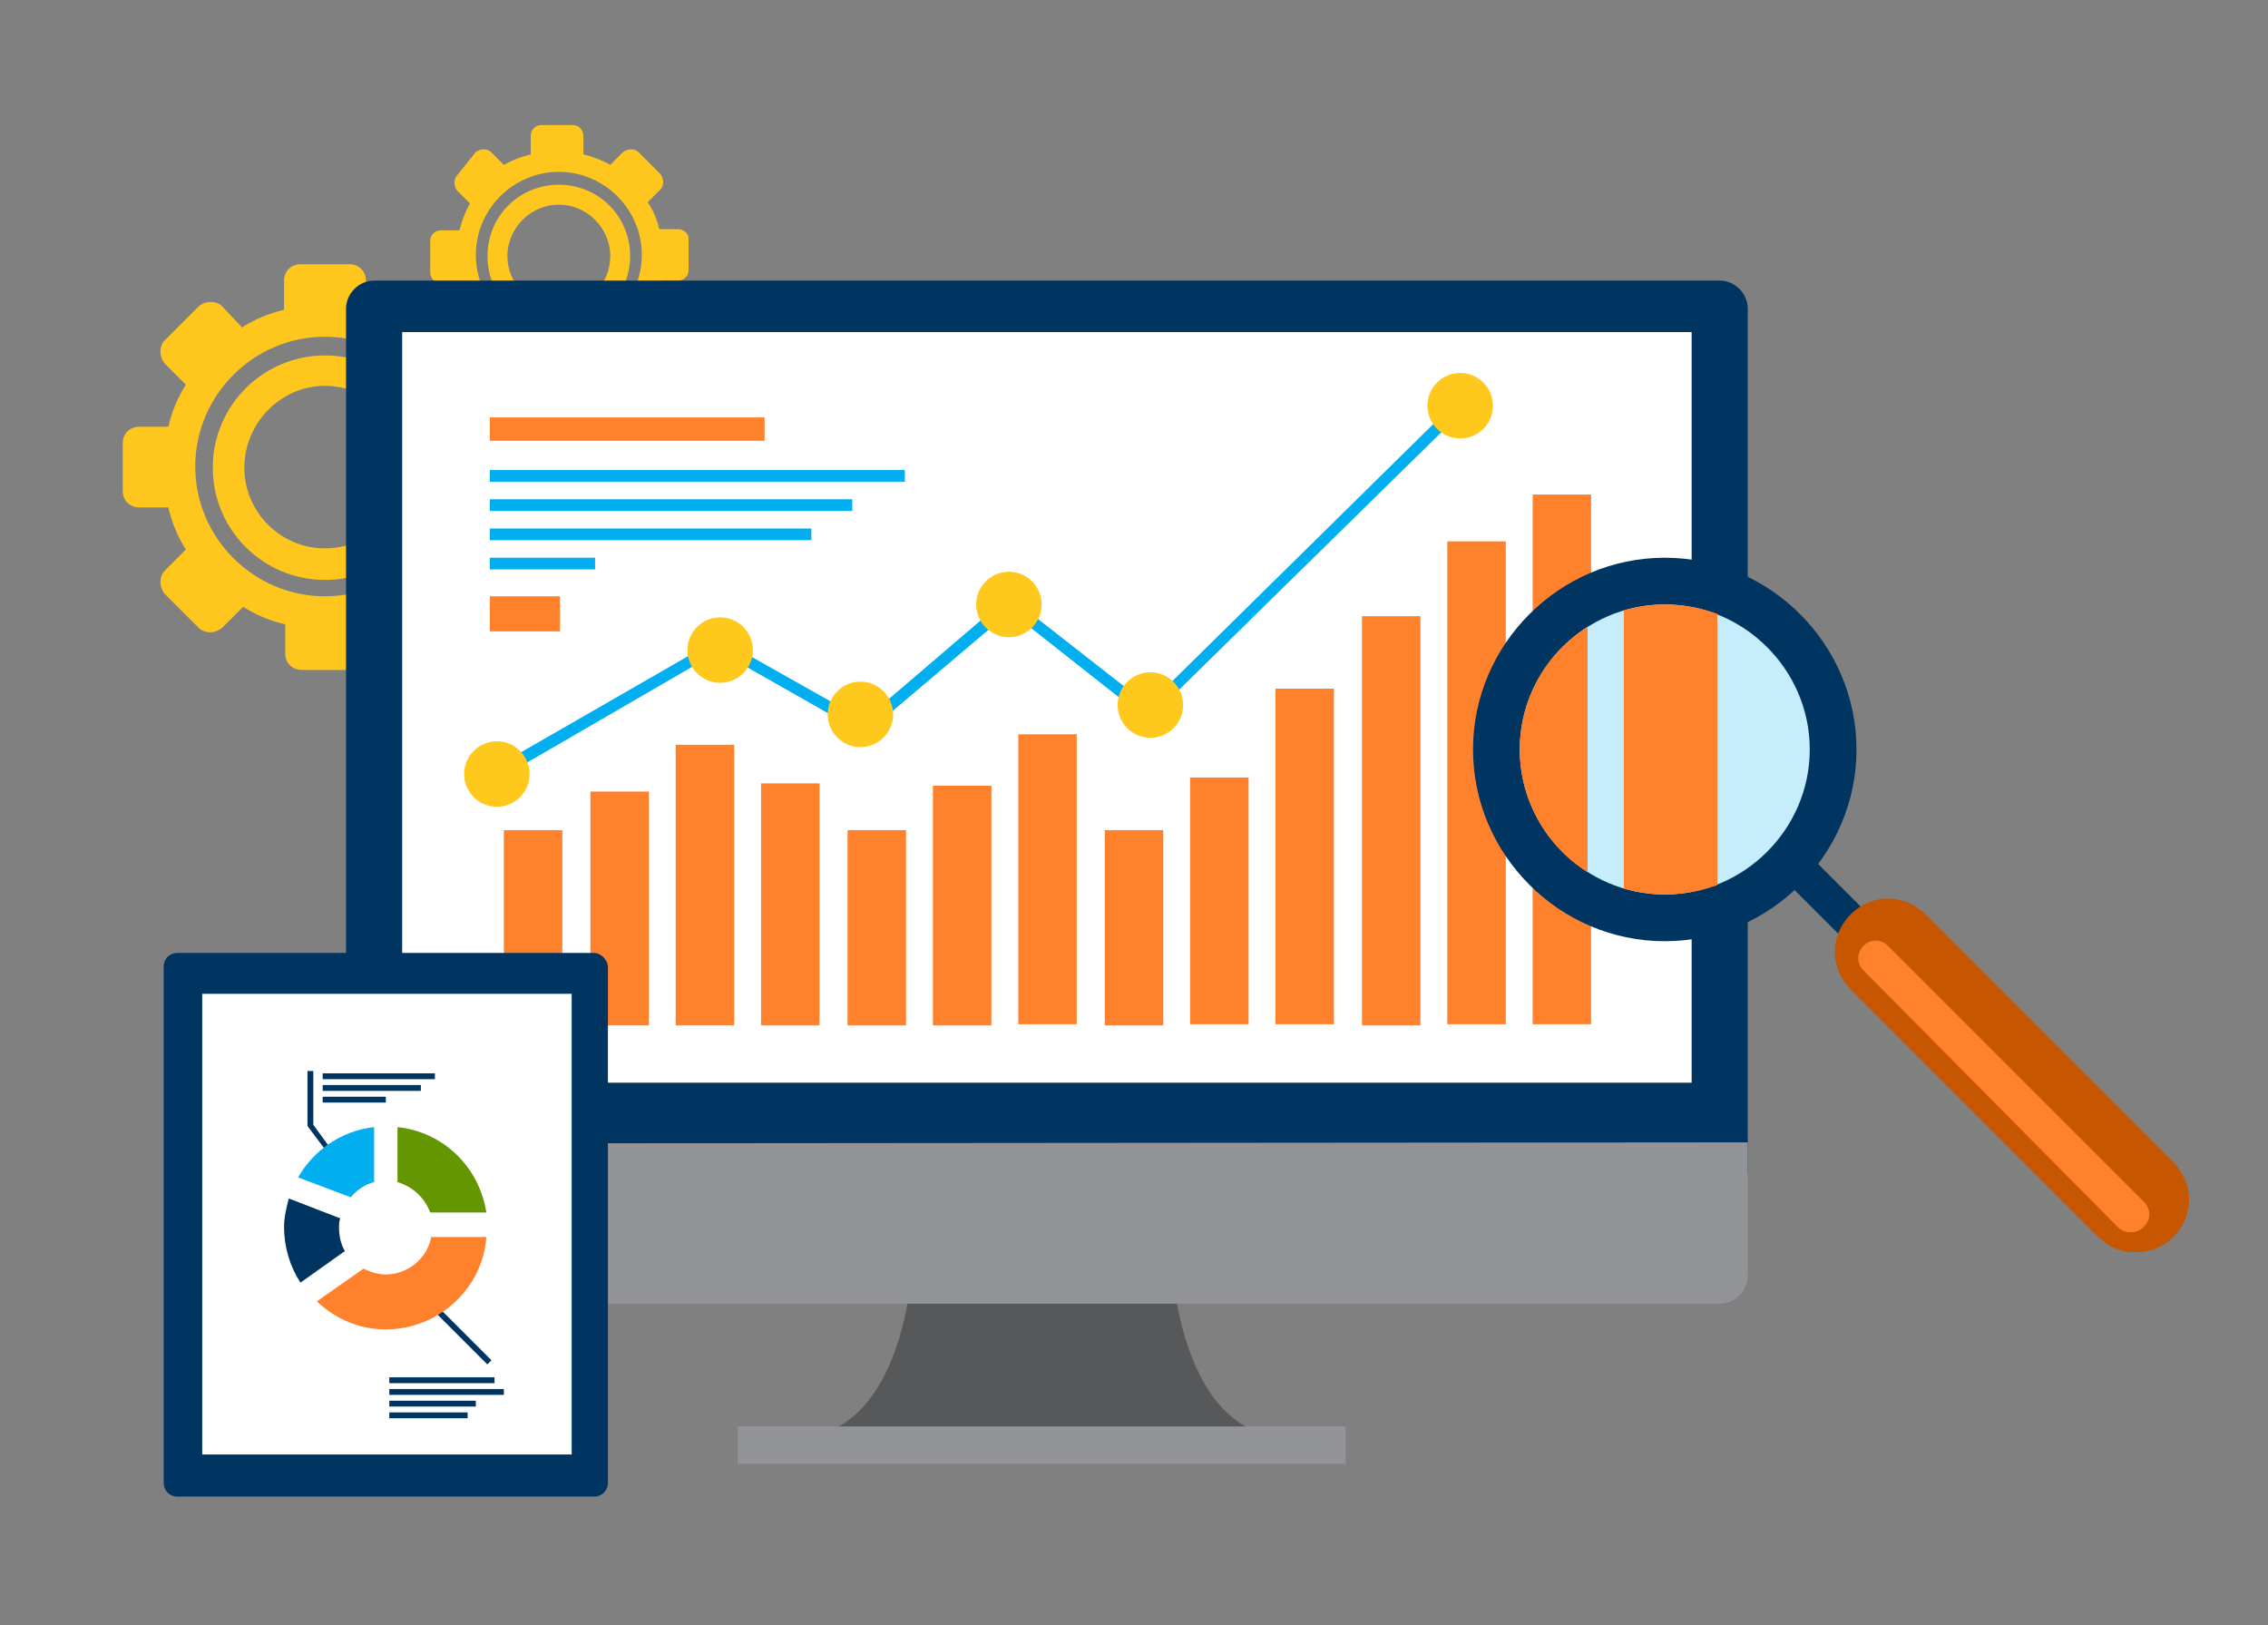 <?xml version="1.0" encoding="UTF-8"?>
<svg version="1.1" id="Layer_2" xmlns="http://www.w3.org/2000/svg" xmlns:xlink="http://www.w3.org/1999/xlink" x="0px" y="0px" viewBox="0 0 194 139" enable-background="new 0 0 194 139" xml:space="preserve">
<rect x="0" y="0" width="194" height="139" fill="#808080" stroke="none"/>
<g>
	<path fill="#FFC71D" d="M43.8,36.5h-2.5c-0.3-1.3-0.8-2.5-1.5-3.6l1.8-1.8c0.5-0.5,0.5-1.4,0-2l-2.9-2.9c-0.5-0.5-1.4-0.5-2,0 L34.9,28c-1.1-0.7-2.3-1.2-3.6-1.5V24c0-0.8-0.6-1.4-1.4-1.4h-4.2c-0.8,0-1.4,0.6-1.4,1.4v2.5c-1.3,0.3-2.5,0.8-3.6,1.5L19,26.2 c-0.5-0.5-1.4-0.5-2,0l-2.9,2.9c-0.5,0.5-0.5,1.4,0,2l1.8,1.8c-0.7,1.1-1.2,2.3-1.5,3.6h-2.5c-0.8,0-1.4,0.6-1.4,1.4V42 c0,0.8,0.6,1.4,1.4,1.4h2.5c0.3,1.3,0.8,2.5,1.5,3.6l-1.8,1.8c-0.5,0.5-0.5,1.4,0,2l2.9,2.9c0.5,0.5,1.4,0.5,2,0l1.8-1.8 c1.1,0.7,2.3,1.2,3.6,1.5v2.5c0,0.8,0.6,1.4,1.4,1.4h4.2c0.8,0,1.4-0.6,1.4-1.4v-2.5c1.3-0.3,2.5-0.8,3.6-1.5l1.8,1.8 c0.5,0.5,1.4,0.5,2,0l2.9-2.9c0.5-0.5,0.5-1.4,0-2L39.8,47c0.7-1.1,1.2-2.3,1.5-3.6h2.5c0.8,0,1.4-0.6,1.4-1.4v-4.2 C45.2,37.1,44.6,36.5,43.8,36.5z M27.8,51c-6.1,0-11.1-5-11.1-11.1s5-11.1,11.1-11.1c6.1,0,11.1,5,11.1,11.1S33.9,51,27.8,51z"/>
	<path fill="#FFC71D" d="M27.8,30.4c-5.3,0-9.6,4.3-9.6,9.6s4.3,9.6,9.6,9.6c5.3,0,9.6-4.3,9.6-9.6S33.1,30.4,27.8,30.4z M27.8,46.9 c-3.8,0-6.9-3.1-6.9-6.9S24,33,27.8,33s6.9,3.1,6.9,6.9S31.7,46.9,27.8,46.9z"/>
</g>
<g>
	<path fill="#FFC71D" d="M58,19.6h-1.6c-0.2-0.8-0.5-1.6-1-2.3l1.1-1.1c0.3-0.3,0.3-0.9,0-1.3l-1.9-1.9c-0.3-0.3-0.9-0.3-1.3,0 l-1.1,1.1c-0.7-0.4-1.5-0.7-2.3-0.9v-1.6c0-0.5-0.4-0.9-0.9-0.9h-2.7c-0.5,0-0.9,0.4-0.9,0.9v1.6c-0.8,0.2-1.6,0.5-2.3,0.9 l-1.1-1.1c-0.3-0.3-0.9-0.3-1.3,0L39.1,15c-0.3,0.3-0.3,0.9,0,1.3l1.1,1.1c-0.4,0.7-0.7,1.5-0.9,2.3h-1.6c-0.5,0-0.9,0.4-0.9,0.9 v2.7c0,0.5,0.4,0.9,0.9,0.9h1.6c0.2,0.8,0.5,1.6,0.9,2.3l-1.1,1.1c-0.3,0.3-0.3,0.9,0,1.3l1.9,1.9c0.3,0.3,0.9,0.3,1.3,0l1.1-1.1 c0.7,0.4,1.5,0.7,2.3,1V32c0,0.5,0.4,0.9,0.9,0.9h2.7c0.5,0,0.9-0.4,0.9-0.9v-1.6c0.8-0.2,1.6-0.5,2.3-0.9l1.1,1.1 c0.3,0.3,0.9,0.3,1.3,0l1.9-1.9c0.3-0.3,0.3-0.9,0-1.3l-1.1-1.1c0.4-0.7,0.7-1.5,1-2.3H58c0.5,0,0.9-0.4,0.9-0.9v-2.7 C58.9,20,58.5,19.6,58,19.6z M47.8,28.9c-3.9,0-7.1-3.2-7.1-7.1s3.2-7.1,7.1-7.1s7.1,3.2,7.1,7.1S51.7,28.9,47.8,28.9z"/>
	<path fill="#FFC71D" d="M47.8,15.8c-3.4,0-6.1,2.7-6.1,6.1c0,3.4,2.7,6.1,6.1,6.1s6.1-2.7,6.1-6.1C53.9,18.5,51.2,15.8,47.8,15.8z  M47.8,26.3c-2.4,0-4.4-2-4.4-4.4c0-2.4,2-4.4,4.4-4.4c2.4,0,4.4,2,4.4,4.4S50.3,26.3,47.8,26.3z"/>
</g>
<g>
	<path fill="#57585A" d="M100.1,106H78.2c0,0,0,17-10.4,17h19.4c0.3,0,0.5,0,0.5,0h22.7C100.1,122.9,100.1,106,100.1,106z"/>
</g>
<path fill="#003562" d="M149.5,100.4V26.4c0-1.3-1.1-2.4-2.4-2.4H32c-1.3,0-2.4,1.1-2.4,2.4v74.3"/>
<path fill="#929497" d="M29.6,97.8v11.3c0,1.3,1.1,2.4,2.4,2.4h115.1c1.3,0,2.4-1.1,2.4-2.4V97.7"/>
<path fill="#FFFFFF" d="M144.7,92.6H34.4V28.4h110.3L144.7,92.6L144.7,92.6z"/>
<rect x="63.1" y="122" fill="#929497" width="52" height="3.2"/>
<g>
	<rect x="43.1" y="71" fill="#FF812C" width="5" height="16.7"/>
</g>
<g>
	<rect x="50.5" y="67.7" fill="#FF812C" width="5" height="20"/>
</g>
<g>
	<rect x="57.8" y="63.7" fill="#FF812C" width="5" height="24"/>
</g>
<g>
	<rect x="65.1" y="67" fill="#FF812C" width="5" height="20.7"/>
</g>
<g>
	<rect x="72.5" y="71" fill="#FF812C" width="5" height="16.7"/>
</g>
<g>
	<rect x="79.8" y="67.2" fill="#FF812C" width="5" height="20.5"/>
</g>
<g>
	<rect x="87.1" y="62.8" fill="#FF812C" width="5" height="24.8"/>
</g>
<g>
	<rect x="94.5" y="71" fill="#FF812C" width="5" height="16.7"/>
</g>
<g>
	<rect x="101.8" y="66.5" fill="#FF812C" width="5" height="21.1"/>
</g>
<g>
	<rect x="109.1" y="58.9" fill="#FF812C" width="5" height="28.7"/>
</g>
<g>
	<rect x="116.5" y="52.7" fill="#FF812C" width="5" height="35"/>
</g>
<g>
	<rect x="123.8" y="46.3" fill="#FF812C" width="5" height="41.3"/>
</g>
<g>
	<rect x="131.1" y="42.3" fill="#FF812C" width="5" height="45.3"/>
</g>
<g>
	<circle fill="#FFFFFF" cx="142.4" cy="64.1" r="14.4"/>
	<path fill="#003562" d="M142.4,80.5c-9,0-16.4-7.4-16.4-16.4s7.4-16.4,16.4-16.4s16.4,7.4,16.4,16.4S151.4,80.5,142.4,80.5z  M142.4,51.7c-6.8,0-12.4,5.6-12.4,12.4c0,6.8,5.6,12.4,12.4,12.4c6.8,0,12.4-5.6,12.4-12.4C154.8,57.3,149.2,51.7,142.4,51.7z"/>
</g>
<circle opacity="0.23" fill="#01AEF0" enable-background="new    " cx="142.4" cy="64.1" r="12.4"/>
<g>
	<path fill="#FF812C" d="M138.9,76c1.1,0.3,2.3,0.5,3.5,0.5c1.6,0,3.1-0.3,4.5-0.8V52.5c-1.4-0.5-2.9-0.8-4.5-0.8 c-1.2,0-2.4,0.2-3.5,0.5V76z"/>
	<path fill="#FF812C" d="M135.8,53.6c-3.5,2.2-5.8,6.1-5.8,10.5c0,4.4,2.3,8.3,5.8,10.5V53.6z"/>
</g>
<line fill="none" stroke="#003562" stroke-width="3" x1="153.5" y1="74" x2="158.3" y2="78.8"/>
<g>
	<path fill="#C75601" d="M182.7,107.1c-1.2,0-2.3-0.4-3.2-1.3l-21.2-21.2c-1.8-1.8-1.8-4.6,0-6.4c1.8-1.8,4.6-1.8,6.4,0l21.2,21.2 c1.8,1.8,1.8,4.6,0,6.4C185,106.7,183.8,107.1,182.7,107.1z"/>
</g>
<g>
	<path fill="#FF812C" d="M182.3,105.4c-0.4,0-0.8-0.1-1.1-0.4L159.4,83c-0.6-0.6-0.6-1.5,0-2.1s1.5-0.6,2.1,0l21.9,21.9 c0.6,0.6,0.6,1.5,0,2.1C183.1,105.2,182.7,105.4,182.3,105.4z"/>
</g>
<path fill="#003562" d="M50.8,81.5H38H28H15.2c-0.7,0-1.2,0.5-1.2,1.2v44.1c0,0.7,0.5,1.2,1.2,1.2H28h10h12.8c0.7,0,1.2-0.5,1.2-1.2  V82.7C52,82.1,51.4,81.5,50.8,81.5z"/>
<path fill="#FFFFFF" d="M17.3,124.4V85h31.6v39.4H17.3z"/>
<g>
	<rect x="36.4" y="114" transform="matrix(0.707 0.707 -0.707 0.707 92.376 5.485)" fill="#003562" width="6.4" height="0.5"/>
</g>
<g>
	<polygon fill="#01AEF0" points="42.7,66.6 42.2,65.7 61.5,54.6 73.9,61.6 86.3,51 98.2,60.3 124.6,34.3 125.3,35 98.2,61.6  86.4,52.3 74,62.8 61.5,55.7  "/>
</g>
<circle fill="#FFC81D" cx="124.9" cy="34.7" r="2.8"/>
<circle fill="#FFC81D" cx="98.4" cy="60.3" r="2.8"/>
<circle fill="#FFC81D" cx="86.3" cy="51.7" r="2.8"/>
<circle fill="#FFC81D" cx="73.6" cy="61.1" r="2.8"/>
<circle fill="#FFC81D" cx="61.6" cy="55.6" r="2.8"/>
<circle fill="#FFC81D" cx="42.5" cy="66.2" r="2.8"/>
<g>
	<rect x="41.9" y="35.7" fill="#FF812C" width="23.5" height="2"/>
</g>
<g>
	<rect x="41.9" y="40.2" fill="#01AEF0" width="35.5" height="1"/>
</g>
<g>
	<rect x="41.9" y="42.7" fill="#01AEF0" width="31" height="1"/>
</g>
<g>
	<rect x="41.9" y="45.2" fill="#01AEF0" width="27.5" height="1"/>
</g>
<g>
	<rect x="41.9" y="47.7" fill="#01AEF0" width="9" height="1"/>
</g>
<polygon fill="#003562" points="26.8,96.2 26.8,96.2 26.8,91.6 26.3,91.6 26.3,96.3 28.1,98.7 28.4,98.4 "/>
<g>
	<rect x="41.9" y="51" fill="#FF812C" width="6" height="3"/>
</g>
<g>
	<path fill="#01AEF0" d="M32,101.1v-4.7c-2.8,0.3-5.2,2-6.5,4.3l4.5,1.7C30.5,101.8,31.2,101.3,32,101.1z"/>
	<path fill="#639600" d="M36.8,103.7h4.8c-0.6-3.9-3.7-6.9-7.6-7.3v4.7C35.3,101.5,36.3,102.4,36.8,103.7z"/>
	<path fill="#003562" d="M29,105c0-0.3,0-0.5,0.1-0.8l-4.4-1.7c-0.2,0.8-0.4,1.6-0.4,2.4c0,1.8,0.5,3.4,1.4,4.8l3.8-2.7 C29.2,106.5,29,105.8,29,105z"/>
	<path fill="#FF812C" d="M36.9,105.7c-0.3,1.9-2,3.3-3.9,3.3c-0.7,0-1.3-0.2-1.9-0.5l-4,2.8c1.6,1.5,3.6,2.4,5.9,2.4 c4.5,0,8.3-3.5,8.6-7.9H36.9z"/>
</g>
<g>
	<rect x="33.3" y="117.8" fill="#003562" width="9" height="0.5"/>
</g>
<g>
	<rect x="33.3" y="118.8" fill="#003562" width="9.8" height="0.5"/>
</g>
<g>
	<rect x="33.3" y="119.8" fill="#003562" width="7.4" height="0.5"/>
</g>
<g>
	<rect x="33.3" y="120.8" fill="#003562" width="6.7" height="0.5"/>
</g>
<g>
	<g> <rect x="27.6" y="91.8" fill="#003562" width="9.6" height="0.5"/>
	</g>
	<g> <rect x="27.6" y="92.8" fill="#003562" width="8.4" height="0.5"/>
	</g>
	<g> <rect x="27.6" y="93.8" fill="#003562" width="5.4" height="0.5"/>
	</g>
</g>
</svg>